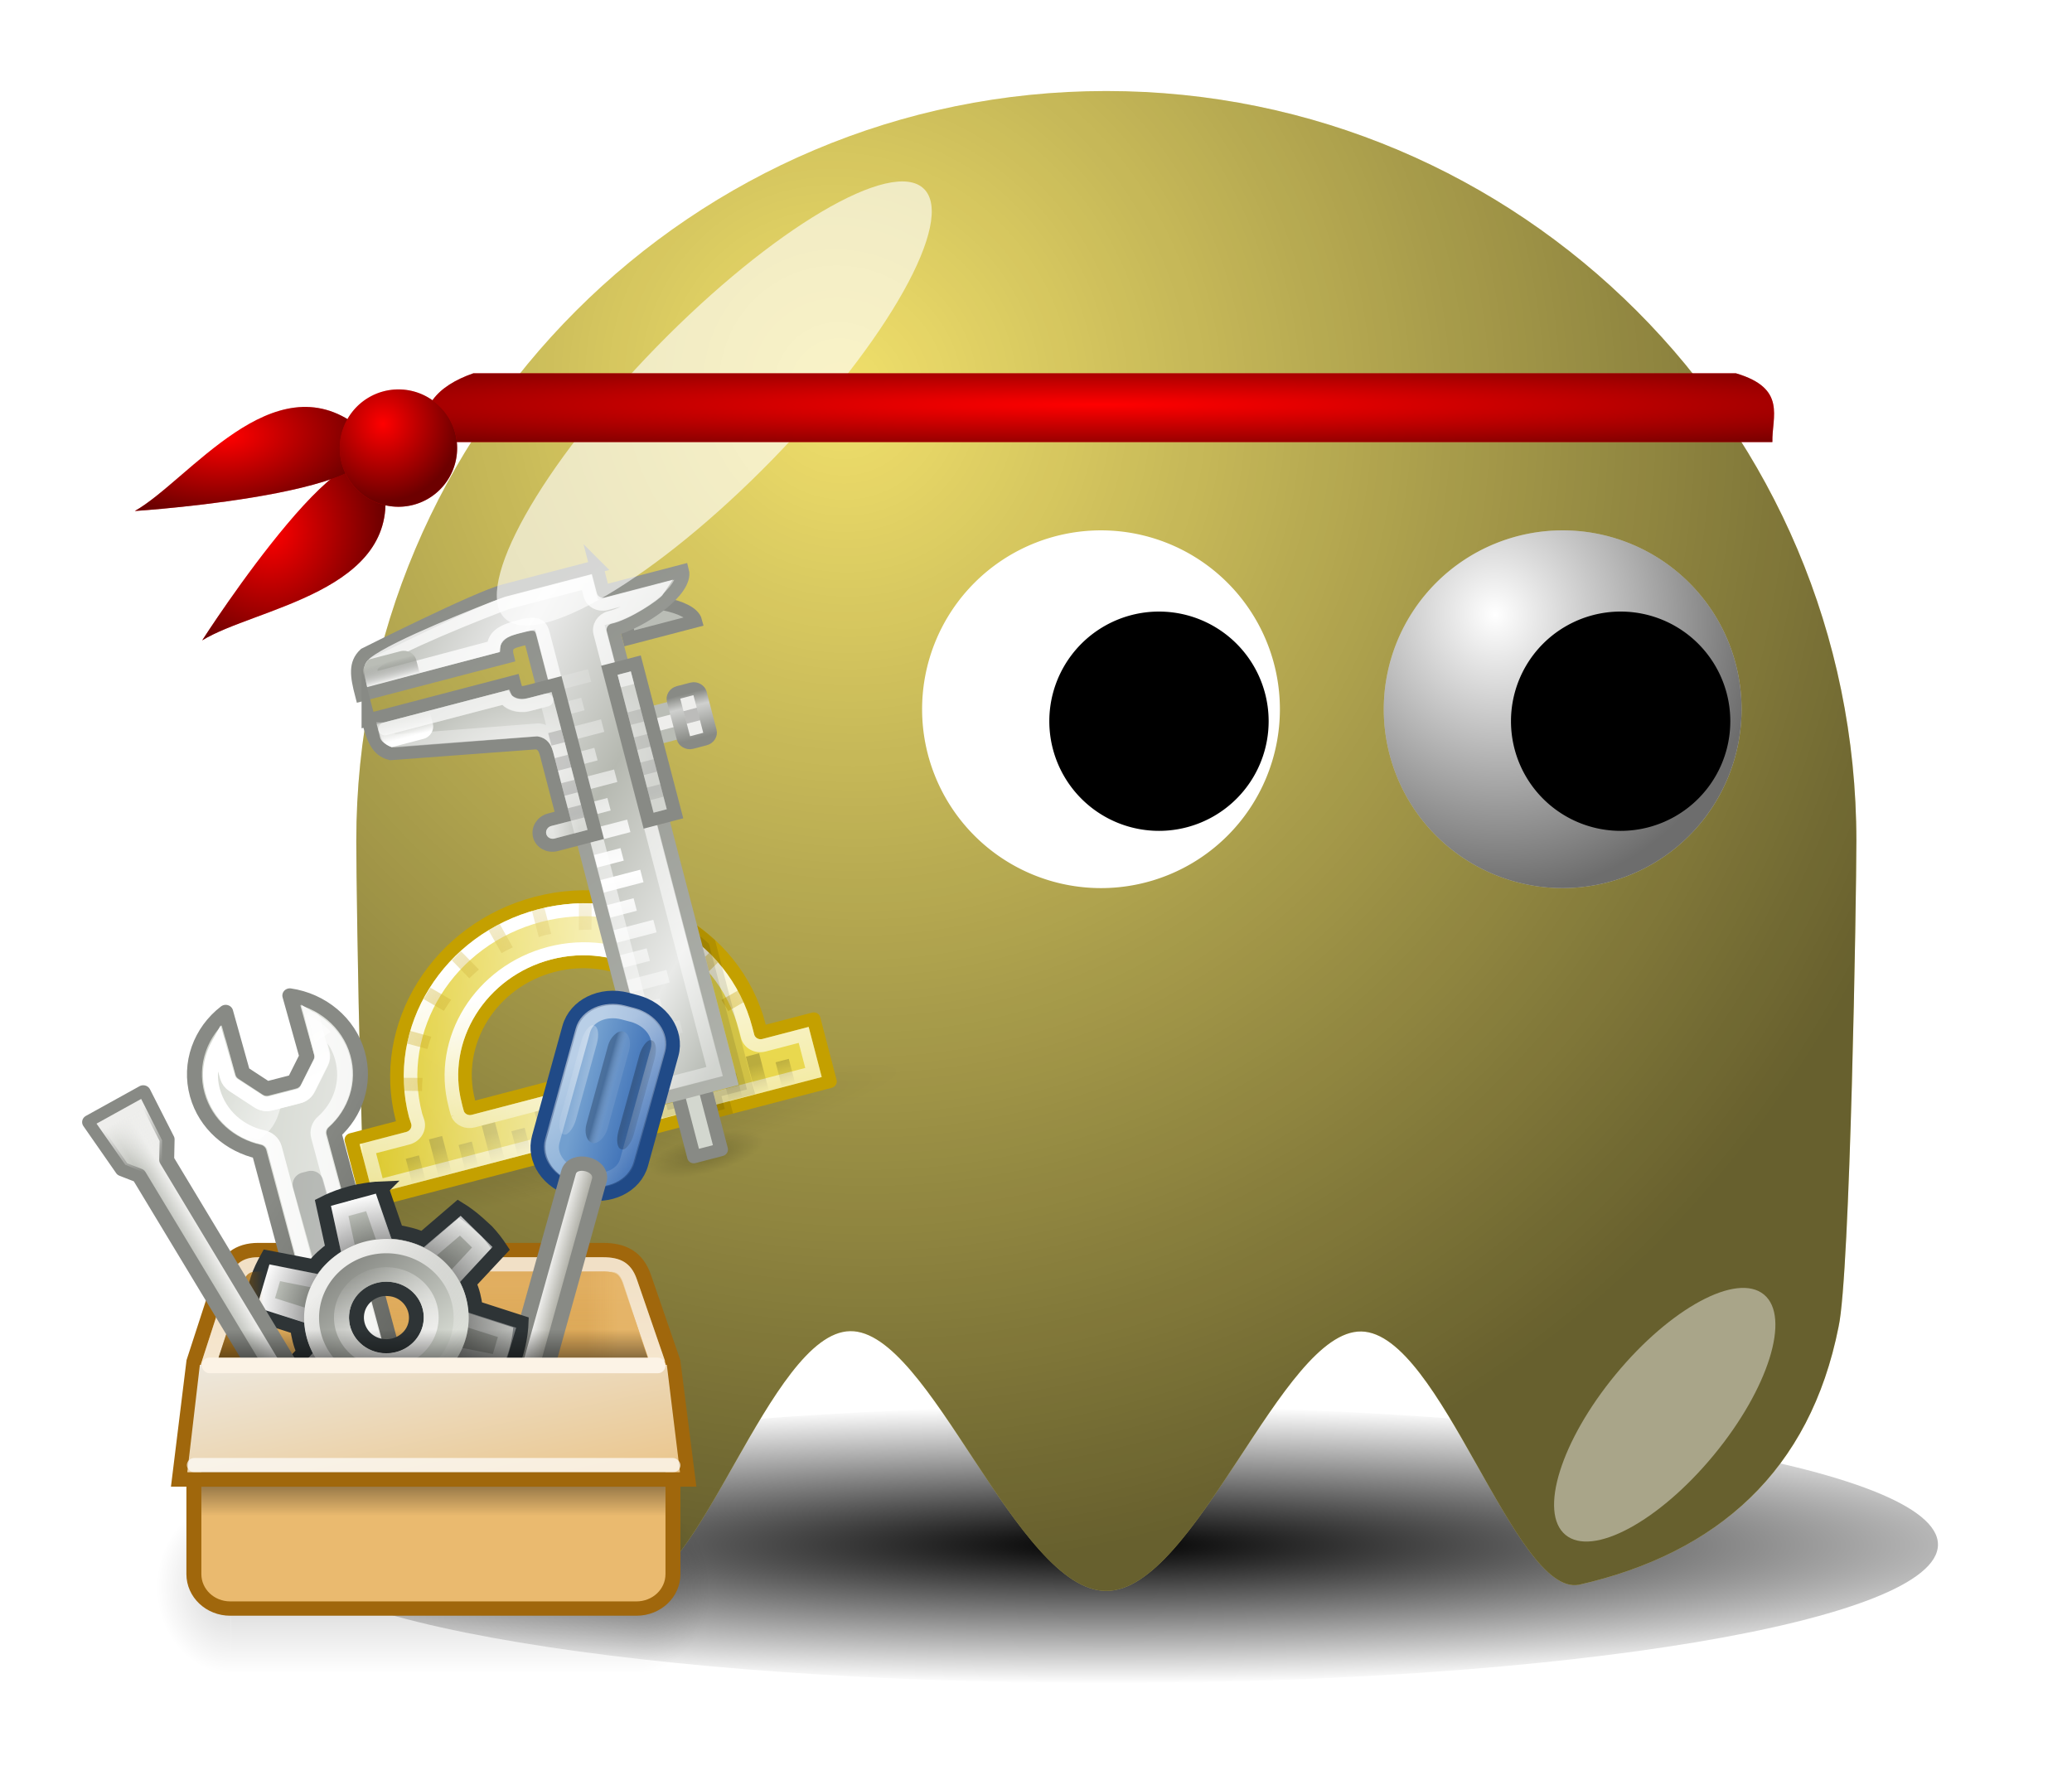 <?xml version="1.0" encoding="UTF-8" standalone="no"?>
<!-- Created with Inkscape (http://www.inkscape.org/) -->
<svg
    xmlns:inkscape="http://www.inkscape.org/namespaces/inkscape"
    xmlns:rdf="http://www.w3.org/1999/02/22-rdf-syntax-ns#"
    xmlns="http://www.w3.org/2000/svg"
    xmlns:sodipodi="http://sodipodi.sourceforge.net/DTD/sodipodi-0.dtd"
    xmlns:cc="http://creativecommons.org/ns#"
    xmlns:xlink="http://www.w3.org/1999/xlink"
    xmlns:dc="http://purl.org/dc/elements/1.1/"
    xmlns:svg="http://www.w3.org/2000/svg"
    xmlns:ns1="http://sozi.baierouge.fr"
    id="svg2"
    sodipodi:docname="techie_arsitek.svg"
    inkscape:export-filename="/home/nicu/Desktop/pacman/pacman.png"
    viewBox="0 20 128 110"
    sodipodi:version="0.32"
    inkscape:export-xdpi="90"
    version="1.0"
    inkscape:output_extension="org.inkscape.output.svg.inkscape"
    inkscape:export-ydpi="90"
    inkscape:version="0.46"
  >
  <defs
      id="defs4"
    >
    <linearGradient
        id="linearGradient6969"
        inkscape:collect="always"
      >
      <stop
          id="stop6973"
          style="stop-color:#000000"
          offset="0"
      />
      <stop
          id="stop6975"
          style="stop-color:#000000;stop-opacity:0"
          offset="1"
      />
    </linearGradient
    >
    <linearGradient
        id="linearGradient6979"
        inkscape:collect="always"
      >
      <stop
          id="stop6981"
          style="stop-color:#ffffff"
          offset="0"
      />
      <stop
          id="stop6983"
          style="stop-color:#ffffff;stop-opacity:0"
          offset="1"
      />
    </linearGradient
    >
    <linearGradient
        id="linearGradient3703"
      >
      <stop
          id="stop3705"
          style="stop-color:black;stop-opacity:0"
          offset="0"
      />
      <stop
          id="stop3711"
          style="stop-color:black"
          offset=".5"
      />
      <stop
          id="stop3707"
          style="stop-color:black;stop-opacity:0"
          offset="1"
      />
    </linearGradient
    >
    <linearGradient
        id="linearGradient3681"
        inkscape:collect="always"
      >
      <stop
          id="stop3683"
          style="stop-color:black"
          offset="0"
      />
      <stop
          id="stop3685"
          style="stop-color:black;stop-opacity:0"
          offset="1"
      />
    </linearGradient
    >
    <linearGradient
        id="linearGradient5437"
        inkscape:collect="always"
      >
      <stop
          id="stop5439"
          style="stop-color:#2e3436"
          offset="0"
      />
      <stop
          id="stop5441"
          style="stop-color:#729fcf"
          offset="1"
      />
    </linearGradient
    >
    <linearGradient
        id="linearGradient6707"
      >
      <stop
          id="stop6709"
          style="stop-color:#888a85"
          offset="0"
      />
      <stop
          id="stop6711"
          style="stop-color:#555753"
          offset="1"
      />
    </linearGradient
    >
    <linearGradient
        id="linearGradient6545"
      >
      <stop
          id="stop6547"
          style="stop-color:#d3d7cf"
          offset="0"
      />
      <stop
          id="stop6549"
          style="stop-color:#eeeeec"
          offset="1"
      />
    </linearGradient
    >
    <linearGradient
        id="linearGradient2315"
      >
      <stop
          id="stop2317"
          style="stop-color:#000000;stop-opacity:0"
          offset="0"
      />
      <stop
          id="stop2319"
          style="stop-color:#000000;stop-opacity:.572"
          offset="1"
      />
    </linearGradient
    >
    <filter
        id="filter3730"
        height="1.682"
        width="1.696"
        y="-.341"
        x="-.348"
        inkscape:collect="always"
      >
      <feGaussianBlur
          id="feGaussianBlur3732"
          stdDeviation="5.465"
          inkscape:collect="always"
      />
    </filter
    >
    <filter
        id="filter4065"
        height="1.907"
        width="2.039"
        y="-.453"
        x="-.52"
        inkscape:collect="always"
      >
      <feGaussianBlur
          id="feGaussianBlur4067"
          stdDeviation="4.151"
          inkscape:collect="always"
      />
    </filter
    >
    <filter
        id="filter4112"
        height="1.68"
        width="1.14"
        y="-.34"
        x="-.07"
        inkscape:collect="always"
      >
      <feGaussianBlur
          id="feGaussianBlur4114"
          stdDeviation="3.968"
          inkscape:collect="always"
      />
    </filter
    >
    <radialGradient
        id="radialGradient2732"
        gradientUnits="userSpaceOnUse"
        cy="506.35"
        cx="210.89"
        gradientTransform="matrix(1.403 0 -1.4521e-7 .206 -89.845 403.11)"
        r="68"
        inkscape:collect="always"
      >
      <stop
          id="stop4074"
          style="stop-color:#000000"
          offset="0"
      />
      <stop
          id="stop4076"
          style="stop-color:#000000;stop-opacity:0"
          offset="1"
      />
    </radialGradient
    >
    <radialGradient
        id="radialGradient2736"
        xlink:href="#linearGradient2315"
        gradientUnits="userSpaceOnUse"
        cy="409.86"
        cx="233.5"
        gradientTransform="matrix(.387 1.516 -1.423 .363 726.51 -93.107)"
        r="15.5"
        inkscape:collect="always"
    />
    <radialGradient
        id="radialGradient3375"
        xlink:href="#linearGradient2315"
        gradientUnits="userSpaceOnUse"
        cy="402.71"
        cx="392.24"
        gradientTransform="matrix(1.244 .39 -.394 1.255 62.891 -255.76)"
        r="3.625"
        inkscape:collect="always"
    />
    <radialGradient
        id="radialGradient2441"
        xlink:href="#linearGradient2315"
        gradientUnits="userSpaceOnUse"
        cy="408.73"
        cx="132.87"
        gradientTransform="matrix(.868 -.043 .023 .467 122.67 -126.47)"
        r="10.283"
        inkscape:collect="always"
    />
    <radialGradient
        id="radialGradient2444"
        xlink:href="#linearGradient2315"
        gradientUnits="userSpaceOnUse"
        cy="408.81"
        cx="208.35"
        gradientTransform="matrix(1.163 -2.8812e-7 1.1031e-8 .057 58.997 33.437)"
        r="58.521"
        inkscape:collect="always"
    />
    <radialGradient
        id="radialGradient2471"
        xlink:href="#linearGradient2315"
        gradientUnits="userSpaceOnUse"
        cy="419.19"
        cx="136.62"
        gradientTransform="matrix(.891 .061 -.066 .961 156.02 -346.67)"
        r="7.945"
        inkscape:collect="always"
    />
    <radialGradient
        id="radialGradient2482"
        xlink:href="#linearGradient2315"
        gradientUnits="userSpaceOnUse"
        cy="497.96"
        cx="216.99"
        gradientTransform="matrix(.51 1.007 -.965 .489 655.23 -406.14)"
        r="65"
        inkscape:collect="always"
    />
    <radialGradient
        id="radialGradient5335"
        xlink:href="#linearGradient3681"
        gradientUnits="userSpaceOnUse"
        cy="41.5"
        cx="5"
        gradientTransform="matrix(.99 0 0 1.1 32.115 -5.15)"
        r="5"
        inkscape:collect="always"
    />
    <radialGradient
        id="radialGradient5337"
        xlink:href="#linearGradient3681"
        gradientUnits="userSpaceOnUse"
        cy="41.5"
        cx="5"
        gradientTransform="matrix(.99 0 0 1.1 -14.885 -86.15)"
        r="5"
        inkscape:collect="always"
    />
    <linearGradient
        id="linearGradient5339"
        y2="35"
        xlink:href="#linearGradient3703"
        gradientUnits="userSpaceOnUse"
        x2="17.554"
        gradientTransform="matrix(1.179 0 0 1 -4.219 0)"
        y1="46"
        x1="17.554"
        inkscape:collect="always"
    />
    <linearGradient
        id="linearGradient5347"
        y2="23.531"
        gradientUnits="userSpaceOnUse"
        x2="20.812"
        y1="24.594"
        x1="20.781"
        inkscape:collect="always"
      >
      <stop
          id="stop3245"
          style="stop-color:#000000"
          offset="0"
      />
      <stop
          id="stop3247"
          style="stop-color:#000000;stop-opacity:0"
          offset="1"
      />
    </linearGradient
    >
    <linearGradient
        id="linearGradient5349"
        y2="37.447"
        gradientUnits="userSpaceOnUse"
        x2="17.38"
        gradientTransform="matrix(1.002 0 0 -1.341 281.02 97.936)"
        y1="20.096"
        x1="17.38"
        inkscape:collect="always"
      >
      <stop
          id="stop4212"
          style="stop-color:#eaba6f"
          offset="0"
      />
      <stop
          id="stop4214"
          style="stop-color:#b97a1b"
          offset="1"
      />
    </linearGradient
    >
    <linearGradient
        id="linearGradient5351"
        y2="48.125"
        xlink:href="#linearGradient6979"
        gradientUnits="userSpaceOnUse"
        x2="50.5"
        gradientTransform="translate(241.04 40.948)"
        y1="33.75"
        x1="48.25"
        inkscape:collect="always"
    />
    <linearGradient
        id="linearGradient5353"
        y2="24.08"
        gradientUnits="userSpaceOnUse"
        x2="22.188"
        gradientTransform="translate(281.04 40.948)"
        y1="20"
        x1="22.188"
        inkscape:collect="always"
      >
      <stop
          id="stop3272"
          style="stop-color:#e9b96e"
          offset="0"
      />
      <stop
          id="stop3274"
          style="stop-color:#e9b96e;stop-opacity:0"
          offset="1"
      />
    </linearGradient
    >
    <linearGradient
        id="linearGradient5355"
        y2="21.562"
        gradientUnits="userSpaceOnUse"
        x2="13.168"
        gradientTransform="matrix(-1 0 0 -1 327.96 88.948)"
        y1="21.562"
        x1="11.124"
        inkscape:collect="always"
      >
      <stop
          id="stop3266"
          style="stop-color:#e9b96e"
          offset="0"
      />
      <stop
          id="stop3268"
          style="stop-color:#e9b96e;stop-opacity:0"
          offset="1"
      />
    </linearGradient
    >
    <linearGradient
        id="linearGradient5357"
        y2="41.138"
        gradientUnits="userSpaceOnUse"
        x2="-1.049"
        gradientTransform="matrix(.821 0 0 1.01 61.676 -5.254)"
        y1="41.106"
        x1="-10.695"
        inkscape:collect="always"
      >
      <stop
          id="stop5212"
          style="stop-color:#729fcf"
          offset="0"
      />
      <stop
          id="stop5214"
          style="stop-color:#295ead"
          offset="1"
      />
    </linearGradient
    >
    <linearGradient
        id="linearGradient5359"
        y2="34.083"
        gradientUnits="userSpaceOnUse"
        x2="64.878"
        y1="42.529"
        x1="54.166"
        inkscape:collect="always"
      >
      <stop
          id="stop5445"
          style="stop-color:#ffffff"
          offset="0"
      />
      <stop
          id="stop5447"
          style="stop-color:#ffffff;stop-opacity:0"
          offset="1"
      />
    </linearGradient
    >
    <linearGradient
        id="linearGradient5361"
        y2="23.831"
        gradientUnits="userSpaceOnUse"
        x2="25.911"
        gradientTransform="matrix(.712 -.712 .707 .707 20.98 22.298)"
        y1="22.429"
        x1="24.518"
        inkscape:collect="always"
      >
      <stop
          id="stop5442"
          style="stop-color:#eeeeec"
          offset="0"
      />
      <stop
          id="stop5444"
          style="stop-color:#a2a298"
          offset="1"
      />
    </linearGradient
    >
    <linearGradient
        id="linearGradient5363"
        y2="36.848"
        gradientUnits="userSpaceOnUse"
        x2="-9.904"
        gradientTransform="matrix(.582 0 0 .679 57.544 10.506)"
        y1="37.127"
        x1="-6.979"
        inkscape:collect="always"
      >
      <stop
          id="stop2810"
          style="stop-color:white"
          offset="0"
      />
      <stop
          id="stop2812"
          style="stop-color:white;stop-opacity:.294"
          offset="1"
      />
    </linearGradient
    >
    <linearGradient
        id="linearGradient5365"
        y2="40.375"
        gradientUnits="userSpaceOnUse"
        x2="-7"
        gradientTransform="matrix(.489 0 0 .679 59.056 10.473)"
        y1="40.375"
        x1="-8.938"
        inkscape:collect="always"
      >
      <stop
          id="stop5222"
          style="stop-color:#0c1d35"
          offset="0"
      />
      <stop
          id="stop5224"
          style="stop-color:white;stop-opacity:.294"
          offset="1"
      />
    </linearGradient
    >
    <linearGradient
        id="linearGradient5367"
        y2="37.506"
        gradientUnits="userSpaceOnUse"
        x2="59.35"
        y1="37.497"
        x1="57.349"
        inkscape:collect="always"
      >
      <stop
          id="stop5404"
          style="stop-color:#000000"
          offset="0"
      />
      <stop
          id="stop5406"
          style="stop-color:#000000;stop-opacity:0"
          offset="1"
      />
    </linearGradient
    >
    <linearGradient
        id="linearGradient5369"
        y2="23.5"
        xlink:href="#linearGradient6545"
        gradientUnits="userSpaceOnUse"
        x2="84.875"
        y1="16.75"
        x1="101.75"
        inkscape:collect="always"
    />
    <linearGradient
        id="linearGradient5371"
        y2="40.944"
        xlink:href="#linearGradient6707"
        gradientUnits="userSpaceOnUse"
        x2="84.311"
        y1="23.366"
        x1="101.76"
        inkscape:collect="always"
    />
    <linearGradient
        id="linearGradient5373"
        y2="20.437"
        xlink:href="#linearGradient6979"
        gradientUnits="userSpaceOnUse"
        x2="68.212"
        y1="8.742"
        x1="97.366"
        inkscape:collect="always"
    />
    <linearGradient
        id="linearGradient5375"
        y2="44.515"
        xlink:href="#linearGradient5437"
        gradientUnits="userSpaceOnUse"
        x2="-12.692"
        gradientTransform="matrix(.998 0 0 1.127 101.98 -16.992)"
        y1="40.213"
        x1="-5.761"
        inkscape:collect="always"
    />
    <linearGradient
        id="linearGradient5377"
        y2="3.24"
        xlink:href="#linearGradient6979"
        gradientUnits="userSpaceOnUse"
        x2="96.311"
        gradientTransform="matrix(.765 -.765 .765 .765 -64.343 78.596)"
        y1="11.615"
        x1="93.686"
        inkscape:collect="always"
    />
    <linearGradient
        id="linearGradient5379"
        y2="7.809"
        xlink:href="#linearGradient6979"
        gradientUnits="userSpaceOnUse"
        x2="19.5"
        gradientTransform="translate(-1,-1)"
        y1="17.751"
        x1="19.5"
        inkscape:collect="always"
    />
    <linearGradient
        id="linearGradient5381"
        y2="42.564"
        gradientUnits="userSpaceOnUse"
        x2="26.737"
        gradientTransform="translate(36.844 36.709)"
        y1="29.88"
        x1="14.496"
        inkscape:collect="always"
      >
      <stop
          id="stop2897"
          style="stop-color:#d3d7cf"
          offset="0"
      />
      <stop
          id="stop2899"
          style="stop-color:#888a85"
          offset="1"
      />
    </linearGradient
    >
    <linearGradient
        id="linearGradient5383"
        y2="44.062"
        gradientUnits="userSpaceOnUse"
        x2="30.438"
        y1="31.062"
        x1="14.375"
        inkscape:collect="always"
      >
      <stop
          id="stop2894"
          style="stop-color:white"
          offset="0"
      />
      <stop
          id="stop2896"
          style="stop-color:white;stop-opacity:0"
          offset="1"
      />
    </linearGradient
    >
    <radialGradient
        id="radialGradient5385"
        gradientUnits="userSpaceOnUse"
        cy="34.5"
        cx="42.5"
        gradientTransform="matrix(1 0 0 .996 13.844 36.833)"
        r="8.688"
        inkscape:collect="always"
      >
      <stop
          id="stop3027"
          style="stop-color:black"
          offset="0"
      />
      <stop
          id="stop3029"
          style="stop-color:black;stop-opacity:0"
          offset="1"
      />
    </radialGradient
    >
    <linearGradient
        id="linearGradient5387"
        y2="37.128"
        gradientUnits="userSpaceOnUse"
        x2="22.053"
        gradientTransform="translate(36.844 36.709)"
        y1="30.676"
        x1="16.794"
        inkscape:collect="always"
      >
      <stop
          id="stop2905"
          style="stop-color:#888a85"
          offset="0"
      />
      <stop
          id="stop2907"
          style="stop-color:#d3d7cf"
          offset="1"
      />
    </linearGradient
    >
    <linearGradient
        id="linearGradient5389"
        y2="30.901"
        gradientUnits="userSpaceOnUse"
        x2="17.449"
        y1="36.825"
        x1="20.807"
        inkscape:collect="always"
      >
      <stop
          id="stop3073"
          style="stop-color:#eeeeec"
          offset="0"
      />
      <stop
          id="stop3075"
          style="stop-color:#eeeeec;stop-opacity:0"
          offset="1"
      />
    </linearGradient
    >
    <linearGradient
        id="linearGradient5391"
        y2="31.111"
        gradientUnits="userSpaceOnUse"
        x2="23.032"
        y1="36.68"
        x1="17.66"
        inkscape:collect="always"
      >
      <stop
          id="stop3067"
          style="stop-color:#eeeeec"
          offset="0"
      />
      <stop
          id="stop3069"
          style="stop-color:#eeeeec;stop-opacity:0"
          offset="1"
      />
    </linearGradient
    >
    <linearGradient
        id="linearGradient5393"
        y2="21.5"
        gradientUnits="userSpaceOnUse"
        x2="12.11"
        gradientTransform="matrix(1 0 0 -1 281.04 88.948)"
        y1="21.5"
        x1="10.749"
        inkscape:collect="always"
      >
      <stop
          id="stop3253"
          style="stop-color:#8f5902"
          offset="0"
      />
      <stop
          id="stop3255"
          style="stop-color:#8f5902;stop-opacity:0"
          offset="1"
      />
    </linearGradient
    >
    <linearGradient
        id="linearGradient5395"
        y2="23.831"
        gradientUnits="userSpaceOnUse"
        x2="25.911"
        gradientTransform="matrix(-.72 -.193 -.192 .715 84.974 6.732)"
        y1="22.429"
        x1="24.518"
        inkscape:collect="always"
      >
      <stop
          id="stop6750"
          style="stop-color:#eeeeec"
          offset="0"
      />
      <stop
          id="stop6752"
          style="stop-color:#babdb6"
          offset="1"
      />
    </linearGradient
    >
    <linearGradient
        id="linearGradient5397"
        y2="7.193"
        gradientUnits="userSpaceOnUse"
        x2="54.5"
        gradientTransform="matrix(-.641 .37 .37 .641 88.755 -17.772)"
        y1="1.734"
        x1="54.5"
        inkscape:collect="always"
      >
      <stop
          id="stop6426"
          style="stop-color:#eeeeec"
          offset="0"
      />
      <stop
          id="stop6428"
          style="stop-color:#eeeeec;stop-opacity:0"
          offset="1"
      />
    </linearGradient
    >
    <linearGradient
        id="linearGradient5411"
        y2="40.006"
        gradientUnits="userSpaceOnUse"
        x2="71.562"
        gradientTransform="translate(241.04 40.948)"
        y1="18.675"
        x1="66.84"
        inkscape:collect="always"
      >
      <stop
          id="stop3668"
          style="stop-color:#eeeeec"
          offset="0"
      />
      <stop
          id="stop3670"
          style="stop-color:#e9b96e"
          offset="1"
      />
    </linearGradient
    >
    <linearGradient
        id="linearGradient5415"
        y2="36.049"
        gradientUnits="userSpaceOnUse"
        x2="18.938"
        gradientTransform="translate(281.04 40.948)"
        y1="33.95"
        x1="18.938"
        inkscape:collect="always"
      >
      <stop
          id="stop3686"
          style="stop-color:#000000"
          offset="0"
      />
      <stop
          id="stop3688"
          style="stop-color:#000000;stop-opacity:0"
          offset="1"
      />
    </linearGradient
    >
    <linearGradient
        id="linearGradient5417"
        y2="24.058"
        gradientUnits="userSpaceOnUse"
        x2="20.438"
        gradientTransform="translate(281.04 39.948)"
        y1="26.001"
        x1="20.438"
        inkscape:collect="always"
      >
      <stop
          id="stop6758"
          style="stop-color:#000000"
          offset="0"
      />
      <stop
          id="stop6760"
          style="stop-color:#000000;stop-opacity:0"
          offset="1"
      />
    </linearGradient
    >
    <radialGradient
        id="radialGradient9324"
        xlink:href="#linearGradient6969"
        gradientUnits="userSpaceOnUse"
        cy="43.934"
        cx="28.638"
        gradientTransform="matrix(1 0 0 .298 0 30.831)"
        r="10.076"
        inkscape:collect="always"
    />
    <linearGradient
        id="linearGradient9326"
        y2="-.524"
        gradientUnits="userSpaceOnUse"
        x2="4.527"
        gradientTransform="matrix(0 -1 1 0 -22.969 49.031)"
        y1="37"
        x1="15.75"
        inkscape:collect="always"
      >
      <stop
          id="stop7225"
          style="stop-color:#fce94f;stop-opacity:.784"
          offset="0"
      />
      <stop
          id="stop7227"
          style="stop-color:#edd400;stop-opacity:.784"
          offset="1"
      />
    </linearGradient
    >
    <linearGradient
        id="linearGradient9328"
        y2="26"
        gradientUnits="userSpaceOnUse"
        x2="-6.594"
        gradientTransform="matrix(0 -1 1 0 -22.969 49.031)"
        y1="26"
        x1="24.375"
        inkscape:collect="always"
      >
      <stop
          id="stop7209"
          style="stop-color:#ffffff"
          offset="0"
      />
      <stop
          id="stop7211"
          style="stop-color:#ffffff;stop-opacity:0"
          offset="1"
      />
    </linearGradient
    >
    <radialGradient
        id="radialGradient9330"
        gradientUnits="userSpaceOnUse"
        cy="40.625"
        cx="3.031"
        gradientTransform="matrix(1.451 0 0 1.262 -1.366 -18.002)"
        r="13"
        inkscape:collect="always"
      >
      <stop
          id="stop7009"
          style="stop-color:#c4a000"
          offset="0"
      />
      <stop
          id="stop7011"
          style="stop-color:#c4a000;stop-opacity:0"
          offset="1"
      />
    </radialGradient
    >
    <linearGradient
        id="linearGradient9332"
        y2="19.875"
        gradientUnits="userSpaceOnUse"
        x2="5.241"
        gradientTransform="matrix(0 -1 1 0 -22.969 49.031)"
        y1="19.875"
        x1="21.625"
        inkscape:collect="always"
      >
      <stop
          id="stop7217"
          style="stop-color:#ffffff"
          offset="0"
      />
      <stop
          id="stop7219"
          style="stop-color:#ffffff;stop-opacity:0"
          offset="1"
      />
    </linearGradient
    >
    <linearGradient
        id="linearGradient9334"
        y2="26.522"
        gradientUnits="userSpaceOnUse"
        x2="9"
        gradientTransform="matrix(0 -1 1 0 -22.969 49.031)"
        y1="26.522"
        x1="11.225"
        inkscape:collect="always"
      >
      <stop
          id="stop7235"
          style="stop-color:#000000"
          offset="0"
      />
      <stop
          id="stop7237"
          style="stop-color:#000000;stop-opacity:0"
          offset="1"
      />
    </linearGradient
    >
    <linearGradient
        id="linearGradient9336"
        y2="10.625"
        gradientUnits="userSpaceOnUse"
        x2="20.625"
        gradientTransform="matrix(0 -1 1 0 -22.969 49.031)"
        y1="28.125"
        x1="14.625"
        inkscape:collect="always"
      >
      <stop
          id="stop7449"
          style="stop-color:#ffffff"
          offset="0"
      />
      <stop
          id="stop7451"
          style="stop-color:#ffffff;stop-opacity:0"
          offset="1"
      />
    </linearGradient
    >
    <linearGradient
        id="linearGradient9342"
        y2="33.137"
        gradientUnits="userSpaceOnUse"
        x2="22"
        gradientTransform="translate(336.03 51.735)"
        y1="8.048"
        x1="-5.837"
        inkscape:collect="always"
      >
      <stop
          id="stop6941"
          style="stop-color:#babdb6"
          offset="0"
      />
      <stop
          id="stop7051"
          style="stop-color:#ededed"
          offset=".247"
      />
      <stop
          id="stop7053"
          style="stop-color:#b6b9b1"
          offset=".534"
      />
      <stop
          id="stop7049"
          style="stop-color:#e9eae8"
          offset=".832"
      />
      <stop
          id="stop6943"
          style="stop-color:#b5b9b2"
          offset="1"
      />
    </linearGradient
    >
    <linearGradient
        id="linearGradient9344"
        y2="51.564"
        gradientUnits="userSpaceOnUse"
        x2="38.758"
        gradientTransform="translate(322.03 51.735)"
        y1="-2.371"
        x1="13.5"
        inkscape:collect="always"
      >
      <stop
          id="stop7012"
          style="stop-color:#888a85"
          offset="0"
      />
      <stop
          id="stop7014"
          style="stop-color:#babdb6"
          offset="1"
      />
    </linearGradient
    >
    <linearGradient
        id="linearGradient9346"
        y2="39"
        gradientUnits="userSpaceOnUse"
        x2="31"
        gradientTransform="translate(319.03 51.735)"
        y1="8.375"
        x1="30"
        inkscape:collect="always"
      >
      <stop
          id="stop6994"
          style="stop-color:#ffffff;stop-opacity:.154"
          offset="0"
      />
      <stop
          id="stop7000"
          style="stop-color:#ffffff"
          offset=".51"
      />
      <stop
          id="stop6996"
          style="stop-color:#ffffff;stop-opacity:0"
          offset="1"
      />
    </linearGradient
    >
    <linearGradient
        id="linearGradient9348"
        y2="78.125"
        xlink:href="#linearGradient6979"
        gradientUnits="userSpaceOnUse"
        x2="29.625"
        gradientTransform="translate(322.03 51.735)"
        y1="1.5"
        x1="23.125"
        inkscape:collect="always"
    />
    <radialGradient
        id="radialGradient9350"
        gradientUnits="userSpaceOnUse"
        cy="14"
        cx="24.5"
        gradientTransform="matrix(1 0 0 .667 319.03 56.401)"
        r="10.5"
        inkscape:collect="always"
      >
      <stop
          id="stop7004"
          style="stop-color:#eeeeec"
          offset="0"
      />
      <stop
          id="stop7006"
          style="stop-color:#babdb6"
          offset="1"
      />
    </radialGradient
    >
    <linearGradient
        id="linearGradient9352"
        y2="7.997"
        gradientUnits="userSpaceOnUse"
        x2="3.801"
        gradientTransform="translate(332.03 51.735)"
        y1="9.581"
        x1="3.801"
        inkscape:collect="always"
      >
      <stop
          id="stop6972"
          style="stop-color:#ffffff"
          offset="0"
      />
      <stop
          id="stop6974"
          style="stop-color:#eeeeec;stop-opacity:0"
          offset="1"
      />
    </linearGradient
    >
    <linearGradient
        id="linearGradient9354"
        y2="11.747"
        gradientUnits="userSpaceOnUse"
        x2="20.462"
        gradientTransform="translate(337.03 51.735)"
        y1="15.327"
        x1="20.462"
        inkscape:collect="always"
      >
      <stop
          id="stop7067"
          style="stop-color:#888a85"
          offset="0"
      />
      <stop
          id="stop7073"
          style="stop-color:#cfd0ce"
          offset=".704"
      />
      <stop
          id="stop7069"
          style="stop-color:#888a85"
          offset="1"
      />
    </linearGradient
    >
    <linearGradient
        id="linearGradient9356"
        y2="21.501"
        xlink:href="#linearGradient6969"
        gradientUnits="userSpaceOnUse"
        x2="12.688"
        gradientTransform="matrix(.5 0 0 1 340.53 52.735)"
        y1="17.55"
        x1="12.688"
        inkscape:collect="always"
    />
    <linearGradient
        id="linearGradient9358"
        y2="21.501"
        xlink:href="#linearGradient6969"
        gradientUnits="userSpaceOnUse"
        x2="12.688"
        gradientTransform="matrix(.5 0 0 1 346.53 52.735)"
        y1="17.55"
        x1="12.688"
        inkscape:collect="always"
    />
    <linearGradient
        id="linearGradient9360"
        y2="17.562"
        gradientUnits="userSpaceOnUse"
        x2="11.468"
        gradientTransform="translate(335.03 53.735)"
        y1="17.562"
        x1="9.531"
        inkscape:collect="always"
      >
      <stop
          id="stop6969"
          style="stop-color:#ffffff"
          offset="0"
      />
      <stop
          id="stop6971"
          style="stop-color:#ffffff;stop-opacity:0"
          offset="1"
      />
    </linearGradient
    >
    <linearGradient
        id="linearGradient9364"
        y2="5.011"
        gradientUnits="userSpaceOnUse"
        x2="3.712"
        gradientTransform="translate(332.03 51.735)"
        y1="3.527"
        x1="3.712"
        inkscape:collect="always"
      >
      <stop
          id="stop6980"
          style="stop-color:#babdb6"
          offset="0"
      />
      <stop
          id="stop6982"
          style="stop-color:#555753;stop-opacity:0"
          offset="1"
      />
    </linearGradient
    >
  </defs
  >
  <sodipodi:namedview
      id="base"
      inkscape:zoom="3.859375"
      height="640px"
      borderopacity="1.0"
      inkscape:current-layer="layer1"
      inkscape:cx="64"
      inkscape:cy="59.249663"
      showgrid="false"
      width="128px"
      inkscape:guide-bbox="true"
      showguides="true"
      bordercolor="#666666"
      inkscape:window-x="0"
      guidetolerance="10"
      objecttolerance="10"
      inkscape:window-y="25"
      inkscape:window-width="1280"
      inkscape:pageopacity="0.0"
      inkscape:pageshadow="2"
      pagecolor="#ffffff"
      gridtolerance="10000"
      inkscape:document-units="px"
      inkscape:window-height="725"
    >
    <inkscape:grid
        id="grid3194"
        originy="0px"
        originx="0px"
        spacingy="0px"
        spacingx="0px"
        type="xygrid"
    />
  </sodipodi:namedview
  >
  <g
      id="layer1"
      inkscape:label="Layer 1"
      inkscape:groupmode="layer"
      transform="translate(-233.42 -11.735)"
    >
    <path
        id="path3361"
        style="fill-rule:evenodd;fill:#ff0000"
        d="m245.91 71.3s10.25-16 11.25-9.5-8 7.5-11.25 9.5z"
    />
    <path
        id="path3369"
        style="fill-rule:evenodd;fill:url(#radialGradient2471)"
        d="m245.91 71.3s10.25-16 11.25-9.5-8 7.5-11.25 9.5z"
    />
    <path
        id="path3363"
        style="fill-rule:evenodd;fill:#ff0000"
        d="m241.75 63.307s18.96-1.231 13.76-5.251c-5.21-4.019-10.44 3.374-13.76 5.251z"
    />
    <path
        id="path2706"
        style="filter:url(#filter4112);fill:url(#radialGradient2732)"
        transform="matrix(.755 0 0 .611 146.27 -182.83)"
        d="m274 507.36c0 7.73-30.46 14-68 14s-68-6.27-68-14 30.46-14 68-14 68 6.27 68 14z"
    />
    <path
        id="path2708"
        sodipodi:nodetypes="cccsssccssc"
        style="fill:#f1e06b"
        d="m348.1 83.695c0 3.453-0.38 26.775-1.1 30.015-1.76 8.88-7.47 14-16.04 15.94-3.99 0.74-8.52-15.56-13.44-15.65s-10.23 16.03-15.76 16.03c-5.55 0-10.88-16.13-15.82-16.05-4.94 0.07-9.49 16.35-13.48 15.58-9.04-1.5-13.77-7.69-16-16.14-0.68-3.15-1.03-26.376-1.03-29.725 0-25.577 20.76-46.336 46.33-46.336 25.58 0 46.34 20.759 46.34 46.336z"
    />
    <path
        id="path2710"
        sodipodi:nodetypes="cccsssccssc"
        style="fill:url(#radialGradient2482)"
        d="m348.1 83.695c0 3.453-0.38 26.775-1.1 30.015-1.76 8.88-7.47 14-16.04 15.94-3.99 0.74-8.52-15.56-13.44-15.65s-10.23 16.03-15.76 16.03c-5.55 0-10.88-16.13-15.82-16.05-4.94 0.07-9.49 16.35-13.48 15.58-9.04-1.5-13.77-7.69-16-16.14-0.68-3.15-1.03-26.376-1.03-29.725 0-25.577 20.76-46.336 46.33-46.336 25.58 0 46.34 20.759 46.34 46.336z"
    />
    <g
        id="g9290"
        transform="matrix(.708 .458 -.435 .672 28.202 -113.95)"
      >
      <g
          id="g9366"
          transform="matrix(.675 -.777 .7 .675 82.908 263.94)"
        >
        <path
            id="path5940"
            sodipodi:nodetypes="cccc"
            style="fill-rule:evenodd;stroke:#888a85;stroke-width:1px;fill:#babdb6"
            d="m353.53 58.235h5c0-1.31-3.22-2.654-5-3v3z"
        />
        <rect
            id="rect6988"
            style="fill-rule:evenodd;stroke:#babdb6;stroke-linecap:round;stroke-miterlimit:10;fill:#eeeeec"
            rx="0"
            ry="0"
            height="2"
            width="4"
            y="64.235"
            x="352.53"
        />
        <path
            id="path7455"
            sodipodi:rx="10.076272"
            sodipodi:ry="3.0052037"
            style="opacity:.1;fill-rule:evenodd;fill:url(#radialGradient9324)"
            sodipodi:type="arc"
            d="m38.714 43.934a10.076 3.005 0 1 1 -20.152 0 10.076 3.005 0 1 1 20.152 0z"
            transform="matrix(2.3 0 0 .834 275.87 59.105)"
            sodipodi:cy="43.934135"
            sodipodi:cx="28.637825"
        />
        <g
            id="g7015"
            transform="translate(339.03 54.735)"
          >
          <path
              id="rect7157"
              sodipodi:nodetypes="ccccsssccccssccc"
              style="stroke-linejoin:round;fill-rule:evenodd;stroke:#c4a000;stroke-linecap:round;fill:url(#linearGradient9326)"
              d="m-14.469 40.531h35v-5h-4c0.006-0.166 0-0.394 0-0.562 0-7.452-6.048-13.5-13.5-13.5-7.452 0-13.5 6.048-13.5 13.5 0 0.168 0.025 0.396 0.032 0.562h-4.032v5zm9-5.562c0-4.692 3.808-8.5 8.5-8.5 4.692 0 8.5 3.808 8.5 8.5 0 0.167 0.01 0.397 0 0.562h-17c-0.009-0.165 0-0.395 0-0.562z"
          />
          <path
              id="path7176"
              sodipodi:nodetypes="ccccsssssssccc"
              style="stroke:url(#linearGradient9328);stroke-linecap:round;fill:none"
              d="m-13.469 39.531h33v-3h-3c-0.27 0-0.53-0.109-0.718-0.304-0.189-0.194-0.29-0.456-0.282-0.727 0.004-0.107 0-0.338 0-0.531 0-6.911-5.589-12.5-12.5-12.5-6.911 0-12.5 5.589-12.5 12.5 0 0.069 0.023 0.299 0.032 0.531 0.008 0.271-0.093 0.533-0.282 0.727-0.189 0.195-0.448 0.304-0.718 0.304h-3.032v3z"
          />
          <path
              id="path7243"
              style="fill-rule:evenodd;fill:url(#radialGradient9330)"
              d="m-9.969 32.875l1.406 0.406c0.076-0.328 0.179-0.651 0.281-0.969l-1.438-0.406-0.25 0.969zm1.219-3.437l1.344 0.812c0.156-0.285 0.322-0.573 0.5-0.844l-1.375-0.844-0.469 0.876zm2-3l1.219 1.281c0.231-0.242 0.468-0.466 0.719-0.688l-1.25-1.312-0.688 0.719zm2.719-2.344l0.906 1.687c0.272-0.166 0.559-0.324 0.844-0.469l-0.938-1.718-0.812 0.5zm3.156-1.532l0.5 1.969c0.301-0.09 0.596-0.152 0.906-0.219l-0.5-2-0.906 0.25zm3.438 1.5c0.156-0.006 0.311-0.031 0.469-0.031 0.158 0 0.312 0.025 0.469 0.031v-2.093h-0.938v2.093zm2.969 0.25c0.31 0.067 0.605 0.129 0.906 0.219l0.5-1.969-0.906-0.25-0.5 2zm2.812 1c0.285 0.145 0.572 0.303 0.844 0.469l0.906-1.687-0.813-0.5-0.938 1.718zm2.531 1.719c0.25 0.222 0.488 0.446 0.719 0.688l1.219-1.281-0.688-0.719-1.25 1.312zm2.094 2.375c0.178 0.271 0.343 0.559 0.5 0.844l1.344-0.812-0.469-0.876-1.375 0.844zm1.375 2.906c0.102 0.318 0.205 0.641 0.281 0.969l1.406-0.406-0.25-0.969-1.437 0.406z"
          />
          <path
              id="path7194"
              sodipodi:nodetypes="cssssscccc"
              style="stroke:url(#linearGradient9332);stroke-linecap:round;fill:none"
              d="m-6.469 35.688c-0.002-0.032-0.002-0.063 0-0.094-0.015-0.258 0-0.497 0-0.625 0-5.233 4.267-9.5 9.5-9.5 5.233 0 9.5 4.267 9.5 9.5 0 0.128 0.015 0.367 0 0.625-0.033 0.527-0.471 0.938-1 0.937h-17c-0.496 0.006-0.922-0.353-1-0.843z"
          />
          <path
              id="path7231"
              sodipodi:nodetypes="ccccccccccccccccccccccccccccccccccccccccccccccccccccccccccccccccccccccccccc"
              style="opacity:.2;fill-rule:evenodd;fill:url(#linearGradient9334)"
              d="m-10.969 40.031h1v-2h-1v2zm2 0h1v-3h-1v3zm2 0h1v-2h-1v2zm2 0h1v-3h-1v3zm2 0h1v-2h-1v2zm2 0h1l0-3h-1v3zm2 0h1v-2h-1v2zm2 0h1v-3h-1v3zm2 0h1v-2h-1v2zm2 0h1v-3h-1v3zm2 0h1v-2h-1v2zm2 0h1v-3h-1v3zm2 0h1v-2h-1v2zm2 0h1v-3h-1v3zm2 0h1v-2h-1v2z"
          />
          <path
              id="path7441"
              style="opacity:.66;fill-rule:evenodd;fill:url(#linearGradient9336)"
              d="m-13.969 40.031h14.563c-0.22-1.398 0.166-2.72 0.875-4h-6.938c-0.243 0.005-0.454-0.167-0.5-0.406-0.001-0.021-0.001-0.042 0-0.063-0.012-0.211 0-0.445 0-0.593 0-4.963 4.037-9 9-9 1.721 0 3.319 0.502 4.688 1.343 0.592-1.508 0.579-3.055-0.625-4.687-1.276-0.419-2.646-0.656-4.062-0.656-7.181 0-13 5.818-13 13 0 0.118 0.024 0.332 0.031 0.531 0.009 0.138-0.03 0.274-0.124 0.375-0.095 0.101-0.237 0.157-0.375 0.156h-3.532v4z"
          />
        </g
        >
        <path
            id="rect7003"
            style="opacity:.1;fill-rule:evenodd;stroke:#000000;stroke-linecap:round;fill:#000000"
            d="m347.53 77.36v5.843c1.85 1.56 3.04 3.893 3.04 6.5 0 0.167 0.01 0.398 0 0.563h-3.04v3.969h2v1.031h2.07v-1.031h1.93v-11.625c-1.42-2.295-3.51-4.145-6-5.25z"
        />
        <path
            id="path6959"
            sodipodi:rx="10.076272"
            sodipodi:ry="3.0052037"
            style="opacity:0.07;fill:url(#radialGradient9324);fill-rule:evenodd"
            sodipodi:type="arc"
            d="m38.714 43.934a10.076 3.005 0 1 1 -20.152 0 10.076 3.005 0 1 1 20.152 0z"
            transform="matrix(1.456 0 0 .667 307.03 68.415)"
            sodipodi:cy="43.934135"
            sodipodi:cx="28.637825"
        />
        <path
            id="path6999"
            sodipodi:rx="10.076272"
            sodipodi:ry="3.0052037"
            style="opacity:.206;fill:url(#radialGradient9324);fill-rule:evenodd"
            sodipodi:type="arc"
            d="m38.714 43.934a10.076 3.005 0 1 1 -20.152 0 10.076 3.005 0 1 1 20.152 0z"
            transform="matrix(.43 0 0 .491 337.13 76.698)"
            sodipodi:cy="43.934135"
            sodipodi:cx="28.637825"
        />
        <rect
            id="rect5983"
            style="stroke-linejoin:round;fill-rule:evenodd;stroke:#888a85;stroke-linecap:round;fill:#d3d7cf"
            height="6"
            width="2.058"
            y="92.235"
            x="348.53"
        />
        <path
            id="path5931"
            sodipodi:nodetypes="cccccccccccc"
            style="fill-rule:evenodd;stroke:url(#linearGradient9344);stroke-width:1px;fill:url(#linearGradient9342)"
            d="m352.53 52.235h-7c-2.03 0-11.02 2.027-11.02 2.027-0.87 0.502-0.98 1.413-0.98 2.973h11c0-1.206 0.78-1 2-1v37h6v-35.969c2.26 0 6-1.498 6-3.031h-6v-2z"
        />
        <path
            id="rect6994"
            style="fill-rule:evenodd;fill:url(#linearGradient9346)"
            d="m347.03 59.735v1h3v-1h-3zm0 2v1h2v-1h-2zm0 2v1h3v-1h-3zm0 2v1h2v-1h-2zm0 2v1h3v-1h-3zm0 2v1h2v-1h-2zm0 2v1h3v-1h-3zm0 2v1h2v-1h-2zm0 2v1h3v-1h-3zm0 2v1h2v-1h-2zm0 2v1h3v-1h-3zm0 2v1h2v-1h-2zm0 2v1h3v-1h-3zm0 2v1h2v-1h-2zm0 2v1h3v-1h-3zm0 2v1h2v-1h-2z"
        />
        <path
            id="path5947"
            sodipodi:nodetypes="ccccccccccccccc"
            style="opacity:.78;stroke:url(#linearGradient9348);stroke-width:1px;fill:none"
            d="m345.53 53.203c-1.96 0.206-8.76 1.073-10.53 1.907-0.48 0.249-0.4 0.608-0.43 1.156l9.19-0.044c0.29-0.883 1.01-1.023 2.31-1.023 1.32 0 1.43 0.413 1.43 1.036v36.031h4.07v-35c0-0.534 0.43-0.967 0.96-0.969 1.27 0.057 3.64-0.818 3.93-1.094h-3.93c-0.53-0.002-0.96-0.434-0.96-0.968v-1.032h-6.04z"
        />
        <path
            id="rect6990"
            sodipodi:nodetypes="ccccccscccccccccccc"
            style="fill-rule:evenodd;stroke:#888a85;stroke-linecap:round;stroke-miterlimit:10;fill:url(#radialGradient9350)"
            d="m333.53 59.235c0 1.559 0.1 2.467 0.97 2.968l10.53 2.032c0.38 0.185 0.5 0.5 0.5 1v5h-1c-0.55 0-1 0.446-1 1s0.45 1 1 1h1 2v-12h-2c-1.01 0.001-1-0.096-1-1h-11zm18 1v12h2v-12h-2z"
        />
        <g
            id="g6926"
            style="opacity:.362"
            transform="translate(336.03 51.735)"
          >
          <path
              id="path6920"
              sodipodi:nodetypes="cccssccccc"
              style="stroke:#ffffff;stroke-width:1px;fill:none"
              d="m-1.484 8.5c0 0.507 0.071 0.896 0.453 1.094l10.375 1.968c0.032 0.009 0.063 0.02 0.094 0.032 0.347 0.173 0.672 0.484 0.844 0.844 0.172 0.359 0.219 0.727 0.219 1.062v-4h-1c-1 0-1.657-0.232-1.901-1h-9.084z"
          />
          <path
              id="path6922"
              sodipodi:nodetypes="cc"
              style="stroke:#ffffff;stroke-width:1px;fill:none"
              d="m10.5 20v-7.5"
          />
          <path
              id="path6924"
              sodipodi:nodetypes="cc"
              style="stroke:#ffffff;stroke-width:1px;fill:none"
              d="m16.5 20v-11"
          />
        </g
        >
        <path
            id="rect6965"
            sodipodi:nodetypes="ccccccc"
            style="fill-rule:evenodd;fill:url(#linearGradient9352)"
            d="m338.03 59.735v1.031c0 0.536-0.43 0.969-0.96 0.969h-2.39s-0.65-0.461-0.65-0.969v-1.031h4z"
        />
        <rect
            id="rect6986"
            style="fill-rule:evenodd;stroke:url(#linearGradient9354);stroke-linecap:round;stroke-miterlimit:10;fill:#eeeeec"
            rx=".483"
            ry=".483"
            height="4"
            width="2"
            y="63.235"
            x="355.53"
        />
        <rect
            id="rect6992"
            style="opacity:.213;fill-rule:evenodd;fill:#000000"
            height="1"
            width="1"
            y="64.735"
            x="356.03"
        />
        <path
            id="path7041"
            sodipodi:nodetypes="cccccccccccccccccccc"
            style="opacity:.157;fill-rule:evenodd;fill:url(#linearGradient9356)"
            d="m346.03 63.735v1h1v-1h-1zm0 2v1h1v-1h-1zm0 2v1h1v-1h-1zm0 2v1h1v-1h-1z"
        />
        <path
            id="path7045"
            sodipodi:nodetypes="cccccccccccccccccccc"
            style="opacity:.1;fill-rule:evenodd;fill:url(#linearGradient9358)"
            d="m352.03 63.735v1h1v-1h-1zm0 2v1h1v-1h-1zm0 2v1h1v-1h-1zm0 2v1h1v-1h-1z"
        />
        <path
            id="path6965"
            style="opacity:.537;stroke:url(#linearGradient9360);stroke-linecap:round;stroke-width:1px;fill:none"
            d="m344.53 71.235h2"
        />
        <path
            id="path6989"
            sodipodi:nodetypes="cccc"
            style="opacity:.534;stroke:#ffffff;stroke-linecap:round;stroke-width:1px;fill:none"
            d="m346.53 61.235h-1.5c-0.5 0-1.31-0.512-1.38-1h-9.1"
        />
        <path
            id="path7135"
            sodipodi:nodetypes="cccccc"
            style="stroke:url(#linearGradient9348);stroke-linecap:round;stroke-width:1px;fill:none"
            d="m356.46 55.203h-3.93c-0.53-0.002-0.96-0.434-0.96-0.968v-1.032h-6.04c-1.96 0.206-8.76 1.073-10.53 1.907"
        />
        <path
            id="path6968"
            sodipodi:nodetypes="ccccccc"
            style="fill-rule:evenodd;fill:url(#linearGradient9364)"
            d="m338.03 56.735v-1.032c0-0.536-0.43-0.968-0.96-0.968h-2.42s-0.62 0.46-0.62 0.968v1.032h4z"
        />
        <rect
            id="rect7011"
            style="opacity:.534;fill-rule:evenodd;fill:#ffffff"
            height="1"
            width="1"
            y="60.735"
            x="352.03"
        />
      </g
      >
    </g
    >
    <g
        id="g2712"
        transform="matrix(.713 0 0 .713 156.34 -227.37)"
      >
      <path
          id="path2714"
          sodipodi:rx="15.5"
          sodipodi:ry="15.5"
          style="fill:#ffffff"
          sodipodi:type="arc"
          d="m255 417.86a15.5 15.5 0 1 1 -31 0 15.5 15.5 0 1 1 31 0z"
          transform="translate(4,7)"
          sodipodi:cy="417.86218"
          sodipodi:cx="239.5"
      />
      <path
          id="path2716"
          sodipodi:rx="15.5"
          sodipodi:ry="15.5"
          style="fill:url(#radialGradient2736)"
          sodipodi:type="arc"
          d="m255 417.86a15.5 15.5 0 1 1 -31 0 15.5 15.5 0 1 1 31 0z"
          transform="translate(4,7)"
          sodipodi:cy="417.86218"
          sodipodi:cx="239.5"
      />
      <path
          id="path2718"
          sodipodi:rx="15.5"
          sodipodi:ry="15.5"
          style="fill:#000000"
          sodipodi:type="arc"
          d="m255 417.86a15.5 15.5 0 1 1 -31 0 15.5 15.5 0 1 1 31 0z"
          transform="matrix(.613 0 0 .613 101.71 169.75)"
          sodipodi:cy="417.86218"
          sodipodi:cx="239.5"
      />
    </g
    >
    <g
        id="g2720"
        transform="matrix(.713 0 0 .713 127.82 -227.37)"
      >
      <path
          id="path2722"
          sodipodi:rx="15.5"
          sodipodi:ry="15.5"
          style="fill:#ffffff"
          sodipodi:type="arc"
          d="m255 417.86a15.5 15.5 0 1 1 -31 0 15.5 15.5 0 1 1 31 0z"
          transform="translate(4,7)"
          sodipodi:cy="417.86218"
          sodipodi:cx="239.5"
      />
      <path
          id="path2724"
          sodipodi:rx="15.5"
          sodipodi:ry="15.5"
          style="fill:url(#radialGradient2736)"
          sodipodi:type="arc"
          d="m255 417.86a15.5 15.5 0 1 1 -31 0 15.5 15.5 0 1 1 31 0z"
          transform="translate(4,7)"
          sodipodi:cy="417.86218"
          sodipodi:cx="239.5"
      />
      <path
          id="path2726"
          sodipodi:rx="15.5"
          sodipodi:ry="15.5"
          style="fill:#000000"
          sodipodi:type="arc"
          d="m255 417.86a15.5 15.5 0 1 1 -31 0 15.5 15.5 0 1 1 31 0z"
          transform="matrix(.613 0 0 .613 101.71 169.75)"
          sodipodi:cy="417.86218"
          sodipodi:cx="239.5"
      />
    </g
    >
    <path
        id="path2728"
        style="filter:url(#filter3730);fill-opacity:.627;fill:#ffffff"
        transform="matrix(.713 0 0 .713 152.77 -234.5)"
        d="m180.01 413.25c-10.03 10.27-20.41 16.42-23.17 13.72-2.77-2.7 3.13-13.23 13.15-23.5 10.03-10.27 20.41-16.41 23.17-13.71 2.77 2.7-3.13 13.22-13.15 23.49z"
    />
    <path
        id="path2730"
        style="filter:url(#filter4065);fill-opacity:.434;fill:#ffffff"
        transform="matrix(.55 .454 -.454 .55 423.03 -273.33)"
        d="m262 501.86c0 7.45-2.46 13.5-5.5 13.5s-5.5-6.05-5.5-13.5 2.46-13.5 5.5-13.5 5.5 6.05 5.5 13.5z"
    />
    <path
        id="rect3356"
        sodipodi:nodetypes="ccccc"
        style="fill:#ff0000"
        d="m262.66 54.8h78c3.17 0.933 2.21 2.692 2.25 4.25h-83.25c-0.4-2.119 0.74-3.463 3-4.25z"
    />
    <path
        id="path3365"
        sodipodi:nodetypes="ccccc"
        style="fill:url(#radialGradient2444)"
        d="m262.66 54.8h78c3.17 0.933 2.21 2.692 2.25 4.25h-83.25c-0.4-2.119 0.74-3.463 3-4.25z"
    />
    <path
        id="path3371"
        style="fill-rule:evenodd;fill:url(#radialGradient2441)"
        d="m241.75 63.307s18.96-1.231 13.76-5.251c-5.21-4.019-10.44 3.374-13.76 5.251z"
    />
    <path
        id="path3359"
        sodipodi:rx="3.625"
        sodipodi:ry="3.625"
        style="fill:#ff0000"
        sodipodi:type="arc"
        d="m396.75 404.12a3.625 3.625 0 1 1 -7.25 0 3.625 3.625 0 1 1 7.25 0z"
        transform="translate(-135.09 -344.7)"
        sodipodi:cy="404.125"
        sodipodi:cx="393.125"
    />
    <path
        id="path3367"
        sodipodi:rx="3.625"
        sodipodi:ry="3.625"
        style="fill:url(#radialGradient3375)"
        sodipodi:type="arc"
        d="m396.75 404.12a3.625 3.625 0 1 1 -7.25 0 3.625 3.625 0 1 1 7.25 0z"
        transform="translate(-135.09 -344.7)"
        sodipodi:cy="404.125"
        sodipodi:cx="393.125"
    />
    <g
        id="g5281"
        transform="matrix(.924 0 0 .886 -21.186 57.185)"
      >
      <g
          id="g3760"
          style="opacity:.172"
          transform="matrix(1 0 0 1.091 281.04 37.766)"
        >
        <rect
            id="rect3762"
            style="opacity:1;fill:url(#radialGradient5335)"
            height="11"
            width="4.935"
            y="35"
            x="37.065"
        />
        <rect
            id="rect3764"
            style="opacity:1;fill:url(#radialGradient5337)"
            transform="scale(-1)"
            height="11"
            width="4.935"
            y="-46"
            x="-9.935"
        />
        <rect
            id="rect3766"
            style="opacity:1;fill:url(#linearGradient5339)"
            height="11"
            width="27.13"
            y="35"
            x="9.935"
        />
      </g
      >
      <g
          id="g3333"
          style="opacity:.297"
          transform="matrix(1.022 0 0 .682 280.51 54.291)"
        >
        <rect
            id="rect3335"
            style="opacity:1;fill:url(#radialGradient5335)"
            height="11"
            width="4.935"
            y="35"
            x="37.065"
        />
        <rect
            id="rect3337"
            style="opacity:1;fill:url(#radialGradient5337)"
            transform="scale(-1)"
            height="11"
            width="4.935"
            y="-46"
            x="-9.935"
        />
        <rect
            id="rect3339"
            style="opacity:1;fill:url(#linearGradient5339)"
            height="11"
            width="27.13"
            y="35"
            x="9.935"
        />
      </g
      >
      <path
          id="path3730"
          style="opacity:.15;display:block;stroke:url(#linearGradient5347);fill:none"
          sodipodi:type="inkscape:offset"
          d="m11.781 19.5c-0.179 0-0.279 0.022-0.312 0.031-0.034 0.01-0.002 0.008-0.031 0.031-0.006 0.005-0.117 0.08-0.219 0.376l-1.407 4.562h27.312l-1.436-4.344v-0.031c-0.174-0.422-0.263-0.498-0.313-0.531-0.07-0.047-0.141-0.094-0.563-0.094h-23.031z"
          inkscape:original="M 11.78125 19 C 11.367 19 11.234304 19.070411 11.125 19.15625 C 11.015696 19.242089 10.873873 19.423275 10.75 19.78125 L 9.125 25 L 37.8125 25 L 36.15625 19.96875 C 35.947593 19.450065 35.798273 19.282879 35.65625 19.1875 C 35.514227 19.092121 35.297418 19 34.8125 19 L 11.78125 19 z "
          transform="translate(281.04 40.948)"
          inkscape:radius="-0.5"
      />
      <path
          id="path3591"
          sodipodi:nodetypes="ccccccccccccccc"
          style="display:block;stroke:#a0670c;fill:url(#linearGradient5349)"
          d="m292.82 58.448c-1.35 0-2.06 0.696-2.44 1.781l-1.87 6-0.97 8.219h0.97v6.594c0 1.338 1.09 2.406 2.43 2.406h27.16c1.35 0 2.44-1.068 2.44-2.406v-6.594h1l-1-8.219-1.94-5.875c-0.47-1.429-1.4-1.906-2.75-1.906h-23.03z"
      />
      <path
          id="path6391"
          sodipodi:nodetypes="ccsccsccc"
          style="opacity:.693;display:block;stroke:url(#linearGradient5351);fill:none"
          d="m319.54 66.354l-1.88-5.687c-0.18-0.56-0.41-0.809-0.65-0.969-0.25-0.16-0.61-0.25-1.16-0.25h-23.03c-0.5 0-0.77 0.121-0.97 0.281-0.2 0.161-0.39 0.393-0.53 0.813l-1.84 5.937v0.063"
      />
      <path
          id="path3692"
          style="opacity:.6;display:block;fill:url(#linearGradient5353)"
          d="m292.82 59.948c-0.42 0-0.55 0.07-0.66 0.156s-0.25 0.267-0.37 0.625l-1.63 5.219h28.69l-1.66-5.031c-0.2-0.519-0.35-0.686-0.5-0.782-0.14-0.095-0.35-0.187-0.84-0.187h-23.03z"
      />
      <path
          id="path3696"
          style="opacity:.67;display:block;fill:url(#linearGradient5355)"
          d="m316.18 59.948c0.42 0 0.55 0.07 0.66 0.156s0.25 0.267 0.37 0.625l1.63 5.219h-4.88v-6h2.22z"
      />
      <g
          id="g6432"
          transform="matrix(.715 .192 .192 -.715 269.69 63.234)"
        >
        <path
            id="path7233"
            style="stroke-linejoin:round;stroke:#204a87;stroke-linecap:round;stroke-width:1.351;fill:url(#linearGradient5357)"
            sodipodi:type="inkscape:offset"
            d="m54.656 27.469c-2.381 0-4.312 1.726-4.312 3.906v10.687c0 2.181 1.931 3.907 4.312 3.907h0.844c2.381 0 4.344-1.724 4.344-3.907v-10.687c0-2.183-1.963-3.906-4.344-3.906h-0.844z"
            inkscape:original="M 54.65625 27.71875 C 52.399042 27.71875 50.59375 29.348078 50.59375 31.375 L 50.59375 42.0625 C 50.59375 44.089423 52.399042 45.71875 54.65625 45.71875 L 55.5 45.71875 C 57.757208 45.71875 59.593752 44.089424 59.59375 42.0625 L 59.59375 31.375 C 59.59375 29.348077 57.757206 27.71875 55.5 27.71875 L 54.65625 27.71875 z "
            transform="matrix(1 -.004 -.003 1 0 0)"
            inkscape:radius="0.25806981"
        />
        <path
            id="path7239"
            style="opacity:.5;stroke-linejoin:round;stroke:url(#linearGradient5359);stroke-linecap:round;stroke-width:1.351;fill:none"
            sodipodi:type="inkscape:offset"
            d="m54.656 28.812c-1.706 0-3.094 1.156-3.094 2.594v10.782c0 1.438 1.388 2.593 3.094 2.593h0.844c1.706 0 3.094-1.155 3.094-2.593v-10.782c0-1.438-1.388-2.594-3.094-2.594h-0.844z"
            inkscape:original="M 54.65625 28.8125 C 52.950172 28.8125 51.5625 29.967607 51.5625 31.40625 L 51.5625 42.1875 C 51.5625 43.626143 52.950172 44.78125 54.65625 44.78125 L 55.5 44.78125 C 57.206078 44.78125 58.59375 43.626143 58.59375 42.1875 L 58.59375 31.40625 C 58.59375 29.967607 57.206078 28.8125 55.5 28.8125 L 54.65625 28.8125 z "
            transform="matrix(1 -.005 -.003 1 0 0)"
            inkscape:radius="0"
        />
        <path
            id="path7207"
            sodipodi:nodetypes="ccccccc"
            style="stroke-linejoin:round;stroke:#888a85;stroke-linecap:round;stroke-width:1.351;fill:url(#linearGradient5361)"
            d="m53.656 3.303c0.003 0.01 0.003 0.021 0 0.031v25.416c0.084 1.42 2.707 1.513 2.875 0l0.031-25.384c-0.002-0.011-0.002-0.021 0-0.032l-2.906-0.031z"
        />
        <rect
            id="rect2804"
            ry="1.604"
            style="opacity:.3;fill:url(#linearGradient5363)"
            rx=".666"
            transform="matrix(1 -.004 -.004 1 0 0)"
            height="10.613"
            width="1.42"
            y="32.226"
            x="51.726"
        />
        <rect
            id="rect5290"
            style="opacity:.3;fill:url(#linearGradient5365)"
            transform="matrix(1 -.005 -.004 1 0 0)"
            rx="1.347"
            ry="1.604"
            height="10.86"
            width="1.955"
            y="32.192"
            x="54.168"
        />
        <rect
            id="rect5398"
            ry="1.604"
            style="opacity:.25;fill:url(#linearGradient5367)"
            rx=".666"
            transform="matrix(1 -.004 -.004 1 0 0)"
            height="10.613"
            width="1.42"
            y="32.249"
            x="57.132"
        />
      </g
      >
      <g
          id="g6718"
          transform="matrix(-.37 .641 .641 .37 290.73 31.707)"
        >
        <g
            id="g6720"
            transform="matrix(.707 -.707 .707 .707 -57.461 74.507)"
          >
          <path
              id="path6722"
              sodipodi:nodetypes="csccsccscccccc"
              style="stroke-linejoin:round;stroke-dashoffset:.7;stroke:url(#linearGradient5371);stroke-linecap:round;stroke-width:1.351;fill:url(#linearGradient5369)"
              d="m91 1.148c-2.643 1.16-4.5 3.805-4.5 6.875 0 2.871 1.629 5.365 4 6.625l0.256 26.412c0 1.939 1.561 3.5 3.5 3.5s3.5-1.561 3.5-3.5l-0.256-26.412c2.371-1.26 4-3.754 4-6.625 0-3.07-1.857-5.715-4.5-6.875v5.938l-1.719 2h-2.562l-1.719-2v-5.938z"
          />
          <path
              id="path6724"
              sodipodi:nodetypes="cscccscccscccccccccc"
              style="stroke-dashoffset:.7;stroke:url(#linearGradient5373);stroke-linecap:round;stroke-width:1.351;fill:none"
              d="m89.562 3.969c-0.994 1.077-1.624 2.478-1.624 4.062 0 2.339 1.292 4.352 3.218 5.375 0.478 0.239 0.78 0.717 0.782 1.25l0.256 26.396c0 1.189 0.873 2.062 2.062 2.062s2.063-0.873 2.063-2.062l-0.257-26.396c0.002-0.533 0.304-1.011 0.782-1.25 1.926-1.023 3.216-3.036 3.216-5.375 0-1.585-0.628-2.985-1.622-4.062v3.125c-0.004 0.336-0.124 0.653-0.344 0.906l-1.719 2c-0.266 0.327-0.672 0.528-1.094 0.531h-2.562c-0.422-0.003-0.828-0.204-1.094-0.531l-1.719-2c-0.22-0.253-0.34-0.57-0.344-0.906v-3.125z"
          />
          <path
              id="path6728"
              sodipodi:nodetypes="ccccccccc"
              style="opacity:.231;fill:url(#linearGradient5375)"
              transform="matrix(1 0 0 1 0 0)"
              d="m93.719 17.562c-0.639 0-1.125 0.501-1.125 1.157l-0.001 20.411c0 0.655 0.486 1.156 1.125 1.156h0.531c0.639 0 1.157-0.514 1.157-1.156v-20.411c0-0.643-0.517-1.157-1.156-1.157h-0.531z"
          />
        </g
        >
        <path
            id="path6730"
            sodipodi:nodetypes="cccccccccc"
            style="stroke-dashoffset:.7;stroke:url(#linearGradient5377);stroke-linecap:round;stroke-width:1.351;fill:none"
            d="m14.732 7.658l2.471 2.404c0.182 0.187 0.293 0.433 0.311 0.694l0.215 2.847c0.034 0.326-0.08 0.651-0.311 0.885l-1.962 1.961c-0.233 0.231-0.558 0.345-0.885 0.311l-2.846-0.215c-0.261-0.018-0.507-0.128-0.694-0.311l-2.471-2.404"
        />
        <path
            id="path6732"
            style="opacity:.591;fill:url(#linearGradient5379)"
            sodipodi:type="inkscape:offset"
            d="m14.719 7.406c-0.17 0.001-0.331 0.049-0.5 0.063l2.687 2.687c0.158 0.155 0.322 0.381 0.344 0.656l0.219 2.626c0.029 0.337-0.087 0.653-0.344 0.906l-0.875 0.906c0.687 0.194 1.391 0.411 2 0.5 0.842 0.123 1.658 0.04 2.594-0.406 0.543-2.116 0.004-4.496-1.656-6.157-1.232-1.231-2.842-1.786-4.469-1.781zm-6.25 5.875c-0.068 0.897 0.041 1.777 0.344 2.625 0.544-0.288 1.065-0.547 1.562-0.718l-1.906-1.907z"
            inkscape:original="M 14.71875 6.8125 C 14.129935 6.8140249 13.543329 6.8880281 12.96875 7.03125 L 16.5 10.5625 C 16.589624 10.650873 16.646088 10.749545 16.65625 10.875 L 16.875 13.5 C 16.888638 13.656013 16.830347 13.827626 16.71875 13.9375 L 15.125 15.5625 C 17.279079 16.073694 19.038866 17.020591 21.34375 15.78125 C 22.074648 13.392376 21.483569 10.671069 19.59375 8.78125 C 18.245921 7.4334204 16.485196 6.8079254 14.71875 6.8125 z M 8 12 C 7.6061401 13.580092 7.7314214 15.26324 8.4375 16.75 C 9.564272 16.068398 10.560695 15.675078 11.46875 15.46875 L 8 12 z "
            inkscape:radius="-0.58711064"
        />
      </g
      >
      <g
          id="g6367"
          transform="translate(245.04 -8.052)"
        >
        <path
            id="path2978"
            style="stroke:#2e3436;stroke-linecap:round;fill:url(#linearGradient5381)"
            d="m56 62.209c-0.488 0.019-0.972 0.094-1.438 0.188h-0.031c-0.349 0.071-0.698 0.17-1.031 0.281-0.482 0.16-0.933 0.358-1.375 0.594l0.656 3.125c-0.476 0.353-0.924 0.765-1.281 1.25l-3.094-0.625c-0.256 0.484-0.491 0.968-0.656 1.5-0.23 0.738-0.375 1.537-0.406 2.344l3.062 1.031c0.07 0.592 0.202 1.181 0.438 1.719l-2.125 2.375c0.277 0.441 0.589 0.864 0.937 1.25l0.625 0.593c0.388 0.356 0.804 0.685 1.25 0.969l2.375-2.125c0.286 0.127 0.564 0.229 0.875 0.313 0.295 0.079 0.612 0.154 0.906 0.187l1 3.031c0.489-0.018 0.973-0.093 1.438-0.187h0.031c0.35-0.072 0.698-0.171 1.031-0.281 0.483-0.161 0.933-0.358 1.375-0.594l-0.656-3.125c0.476-0.353 0.924-0.765 1.281-1.25l3.094 0.625c0.257-0.484 0.491-0.968 0.656-1.5 0.23-0.739 0.376-1.538 0.407-2.344l-3.063-1.031c-0.069-0.593-0.202-1.181-0.437-1.719l2.125-2.375c-0.278-0.441-0.59-0.865-0.938-1.25l-0.625-0.594c-0.388-0.355-0.804-0.685-1.25-0.968l-2.375 2.125c-0.285-0.128-0.563-0.229-0.875-0.313-0.294-0.079-0.612-0.154-0.906-0.187l-1-3.032zm0.125 7c0.114-0.012 0.228-0.007 0.344 0 0.132 0.008 0.273 0.027 0.406 0.063 1.066 0.286 1.692 1.402 1.406 2.469-0.285 1.066-1.402 1.692-2.469 1.406-1.066-0.286-1.691-1.402-1.406-2.469 0.219-0.816 0.924-1.38 1.719-1.469z"
        />
        <path
            id="path2995"
            style="stroke:url(#linearGradient5383);stroke-linecap:round;fill:none"
            sodipodi:type="inkscape:offset"
            d="m18.469 26.469l-2.094 0.593 0.844 4.032c0.056 0.312-0.044 0.632-0.269 0.856-0.224 0.225-0.544 0.325-0.856 0.269l-4.063-0.844-0.593 2.094 3.968 1.312c0.307 0.106 0.541 0.358 0.622 0.673 0.082 0.314 0.001 0.648-0.216 0.89l-2.718 3.062 1.468 1.5 3.094-2.75c0.242-0.216 0.576-0.297 0.89-0.216 0.315 0.082 0.567 0.316 0.673 0.622l1.312 3.969 2.094-0.593-0.844-4.032c-0.056-0.312 0.044-0.632 0.269-0.856 0.224-0.225 0.544-0.325 0.856-0.269l4.063 0.844 0.593-2.094-3.968-1.312c-0.307-0.106-0.541-0.358-0.622-0.673-0.082-0.314-0.001-0.648 0.216-0.89l2.718-3.062-1.468-1.5-3.094 2.75c-0.242 0.216-0.576 0.297-0.89 0.216-0.315-0.082-0.567-0.316-0.673-0.622l-1.312-3.969z"
            inkscape:original="M 19.09375 25.3125 L 15.25 26.34375 L 16.28125 31.28125 L 11.3125 30.25 L 10.28125 34.09375 L 15.09375 35.6875 L 11.75 39.4375 L 14.53125 42.25 L 18.3125 38.875 L 19.90625 43.6875 L 23.75 42.65625 L 22.71875 37.71875 L 27.6875 38.75 L 28.71875 34.90625 L 23.90625 33.3125 L 27.25 29.5625 L 24.46875 26.75 L 20.6875 30.125 L 19.09375 25.3125 z "
            transform="translate(36.844 36.709)"
            inkscape:radius="-0.96878749"
        />
        <path
            id="path2999"
            style="opacity:.937;fill:url(#radialGradient5385)"
            d="m55.625 62.553l-3 0.875 0.937 4.469c0.028 0.152-0.016 0.297-0.125 0.406-0.108 0.109-0.254 0.152-0.406 0.125l-4.5-0.937-0.875 3 4.438 1.468c0.149 0.052 0.241 0.192 0.281 0.344 0.04 0.153 0.011 0.289-0.094 0.406l-3.031 3.438 2.125 2.156 3.469-3.062c0.117-0.106 0.253-0.134 0.406-0.094s0.292 0.132 0.344 0.281l1.468 4.438 3-0.875-0.937-4.469c-0.027-0.152 0.016-0.297 0.125-0.406s0.255-0.153 0.406-0.125l4.5 0.937 0.875-3-4.437-1.469c-0.149-0.051-0.242-0.191-0.282-0.343-0.039-0.153-0.011-0.289 0.094-0.407l3.031-3.437-2.125-2.156-3.468 3.062c-0.118 0.105-0.254 0.134-0.407 0.094-0.152-0.04-0.292-0.132-0.343-0.281l-1.469-4.438zm0.719 5.656c1.656 0 3 1.344 3 3s-1.344 3-3 3-3-1.344-3-3 1.344-3 3-3z"
        />
        <path
            id="path3002"
            style="fill:url(#linearGradient5387)"
            d="m56.344 65.709c-3.036 0-5.5 2.464-5.5 5.5s2.464 5.5 5.5 5.5 5.5-2.464 5.5-5.5-2.464-5.5-5.5-5.5zm0 3c1.38 0 2.5 1.12 2.5 2.5s-1.12 2.5-2.5 2.5-2.5-1.12-2.5-2.5 1.12-2.5 2.5-2.5z"
        />
        <path
            id="path3033"
            sodipodi:rx="3.1598835"
            sodipodi:ry="3.1598835"
            style="stroke:url(#linearGradient5389);stroke-linecap:round;stroke-width:1.053;fill:none"
            sodipodi:type="arc"
            d="m22.716 34.587a3.16 3.16 0 1 1 -6.32 0 3.16 3.16 0 1 1 6.32 0z"
            transform="matrix(.949 0 0 .949 37.777 38.372)"
            sodipodi:cy="34.587067"
            sodipodi:cx="19.555922"
        />
        <path
            id="path3037"
            sodipodi:rx="3.1598835"
            sodipodi:ry="3.1598835"
            style="stroke:url(#linearGradient5391);stroke-linecap:round;stroke-width:.632;fill:none"
            sodipodi:type="arc"
            d="m22.716 34.587a3.16 3.16 0 1 1 -6.32 0 3.16 3.16 0 1 1 6.32 0z"
            transform="matrix(1.582 0 0 -1.582 25.4 125.94)"
            sodipodi:cy="34.587067"
            sodipodi:cx="19.555922"
        />
      </g
      >
      <path
          id="path3694"
          style="opacity:.6;display:block;fill:url(#linearGradient5393)"
          d="m292.82 59.948c-0.42 0-0.55 0.07-0.66 0.156s-0.25 0.267-0.37 0.625l-1.63 5.219h4.88v-6h-2.22z"
      />
      <g
          id="g6679"
          transform="translate(229.69 45.51)"
        >
        <path
            id="path6638"
            sodipodi:nodetypes="ccccccccccccc"
            style="stroke-linejoin:round;stroke:#888a85;stroke-linecap:round;fill:url(#linearGradient5395)"
            d="m55.434 1.946l1.584 3.252 0.012 0.02-0.029 1.432c0.003 0.007 0.007 0.014 0.012 0.02l9.405 16.289c0.472 0.941-1.175 1.972-1.843 1.064l-9.413-16.258c-0.002-0.007-0.006-0.014-0.012-0.02l-1.115-0.451-0.011-0.02-2.175-3.258c0.078-0.045 3.508-2.025 3.585-2.07z"
        />
        <path
            id="path6646"
            sodipodi:nodetypes="ccccccccc"
            style="fill:url(#linearGradient5397)"
            d="m55.296 2.4l1.395 2.88-0.011 1.368c0.001 0.065 0.019 0.128 0.053 0.183l-1.291 0.772c-0.038-0.073-0.1-0.132-0.175-0.166l-1.032-0.446-1.924-2.869c0.503-0.29 2.482-1.433 2.985-1.723z"
        />
      </g
      >
      <g
          id="g6739"
          transform="matrix(-.74 0 0 .74 333.65 46.784)"
        >
        <g
            id="g6553"
            transform="matrix(.707 -.707 .707 .707 -57.461 74.507)"
          >
          <path
              id="path6491"
              sodipodi:nodetypes="csccsccscccccc"
              style="stroke-linejoin:round;stroke-dashoffset:.7;stroke:url(#linearGradient5371);stroke-linecap:round;stroke-width:1.351;fill:url(#linearGradient5369)"
              d="m91 1.148c-2.643 1.16-4.5 3.805-4.5 6.875 0 2.871 1.629 5.365 4 6.625v17.301c0 1.939 1.561 3.5 3.5 3.5s3.5-1.561 3.5-3.5v-17.301c2.371-1.26 4-3.754 4-6.625 0-3.07-1.857-5.715-4.5-6.875v5.938l-1.719 2h-2.562l-1.719-2v-5.938z"
          />
          <path
              id="path7219"
              sodipodi:nodetypes="cscccscccscccccccccc"
              style="stroke-dashoffset:.7;stroke:url(#linearGradient5373);stroke-linecap:round;stroke-width:1.351;fill:none"
              d="m89.562 3.969c-0.994 1.077-1.624 2.478-1.624 4.062 0 2.339 1.292 4.352 3.218 5.375 0.478 0.239 0.78 0.717 0.782 1.25v17.285c0 1.189 0.873 2.062 2.062 2.062s2.062-0.873 2.062-2.062v-17.285c0.002-0.533 0.304-1.011 0.782-1.25 1.926-1.023 3.216-3.036 3.216-5.375 0-1.585-0.628-2.985-1.622-4.062v3.125c-0.004 0.336-0.124 0.653-0.344 0.906l-1.719 2c-0.266 0.327-0.672 0.528-1.094 0.531h-2.562c-0.422-0.003-0.828-0.204-1.094-0.531l-1.719-2c-0.22-0.253-0.34-0.57-0.344-0.906v-3.125z"
          />
          <path
              id="path7213"
              sodipodi:nodetypes="ccccccccc"
              style="opacity:.231;fill:url(#linearGradient5375)"
              transform="matrix(1 0 0 1 0 0)"
              d="m93.719 17.562c-0.639 0-1.125 0.501-1.125 1.157l0.001 14.678c0 0.655 0.486 1.156 1.125 1.156h0.531c0.64 0 1.157-0.514 1.157-1.156l-0.002-14.678c0-0.643-0.517-1.157-1.156-1.157h-0.531z"
          />
        </g
        >
        <path
            id="path6573"
            sodipodi:nodetypes="cccccccccc"
            style="stroke-dashoffset:.7;stroke:url(#linearGradient5377);stroke-linecap:round;stroke-width:1.351;fill:none"
            d="m14.732 7.658l2.471 2.404c0.182 0.187 0.293 0.433 0.311 0.694l0.215 2.847c0.034 0.326-0.08 0.651-0.311 0.885l-1.962 1.961c-0.233 0.231-0.558 0.345-0.885 0.311l-2.846-0.215c-0.261-0.018-0.507-0.128-0.694-0.311l-2.471-2.404"
        />
        <path
            id="path7227"
            style="opacity:.591;fill:url(#linearGradient5379)"
            sodipodi:type="inkscape:offset"
            d="m14.719 7.406c-0.17 0.001-0.331 0.049-0.5 0.063l2.687 2.687c0.158 0.155 0.322 0.381 0.344 0.656l0.219 2.626c0.029 0.337-0.087 0.653-0.344 0.906l-0.875 0.906c0.687 0.194 1.391 0.411 2 0.5 0.842 0.123 1.658 0.04 2.594-0.406 0.543-2.116 0.004-4.496-1.656-6.157-1.232-1.231-2.842-1.786-4.469-1.781zm-6.25 5.875c-0.068 0.897 0.041 1.777 0.344 2.625 0.544-0.288 1.065-0.547 1.562-0.718l-1.906-1.907z"
            inkscape:original="M 14.71875 6.8125 C 14.129935 6.8140249 13.543329 6.8880281 12.96875 7.03125 L 16.5 10.5625 C 16.589624 10.650873 16.646088 10.749545 16.65625 10.875 L 16.875 13.5 C 16.888638 13.656013 16.830347 13.827626 16.71875 13.9375 L 15.125 15.5625 C 17.279079 16.073694 19.038866 17.020591 21.34375 15.78125 C 22.074648 13.392376 21.483569 10.671069 19.59375 8.78125 C 18.245921 7.4334204 16.485196 6.8079254 14.71875 6.8125 z M 8 12 C 7.6061401 13.580092 7.7314214 15.26324 8.4375 16.75 C 9.564272 16.068398 10.560695 15.675078 11.46875 15.46875 L 8 12 z "
            inkscape:radius="-0.58711064"
        />
      </g
      >
      <path
          id="path3651"
          sodipodi:nodetypes="ccccc"
          style="display:block;fill:url(#linearGradient5411)"
          d="m288.91 66.451l-0.84 7.497h32.94l-0.88-7.497h-31.22z"
      />
      <path
          id="path3606"
          sodipodi:nodetypes="ccccccccccc"
          style="opacity:.693;stroke:url(#linearGradient5351);display:block;fill:none"
          d="m289.48 66.479v0.063l-0.82 6.937c0.48 0.076 0.84 0.484 0.85 0.969v6.594c0 0.793 0.62 1.406 1.43 1.406h27.16c0.82 0 1.44-0.613 1.44-1.406v-6.594c-0.01-0.507 0.37-0.937 0.87-1l-0.87-7.094"
      />
      <rect
          id="rect3610"
          style="opacity:.693;fill:#ffffff"
          rx=".5"
          ry=".5"
          height="1"
          width="33"
          y="72.948"
          x="288.04"
      />
      <path
          id="path3678"
          sodipodi:nodetypes="ccccccc"
          style="opacity:.35;display:block;fill:url(#linearGradient5415)"
          d="m289.01 73.948v7.094c0 1.065 0.85 1.906 1.93 1.906h27.16c1.08 0 1.94-0.841 1.94-1.906v-7.094h-31.03z"
      />
      <rect
          id="rect3600"
          style="fill:#a0670c"
          height="1"
          width="33.062"
          y="73.948"
          x="288.04"
      />
      <rect
          id="rect3728"
          style="fill:#fcf3e6"
          rx=".5"
          ry=".544"
          height="1.088"
          width="31"
          y="65.948"
          x="289.04"
      />
      <path
          id="path6754"
          style="opacity:.4;display:block;fill:url(#linearGradient5417)"
          d="m292.82 59.948c-0.42 0-0.55 0.07-0.66 0.156s-0.25 0.267-0.37 0.625l-1.63 5.219h28.69l-1.66-5.031c-0.2-0.519-0.35-0.686-0.5-0.782-0.14-0.095-0.35-0.187-0.84-0.187h-23.03z"
      />
    </g
    >
  </g
  >
</svg
>
